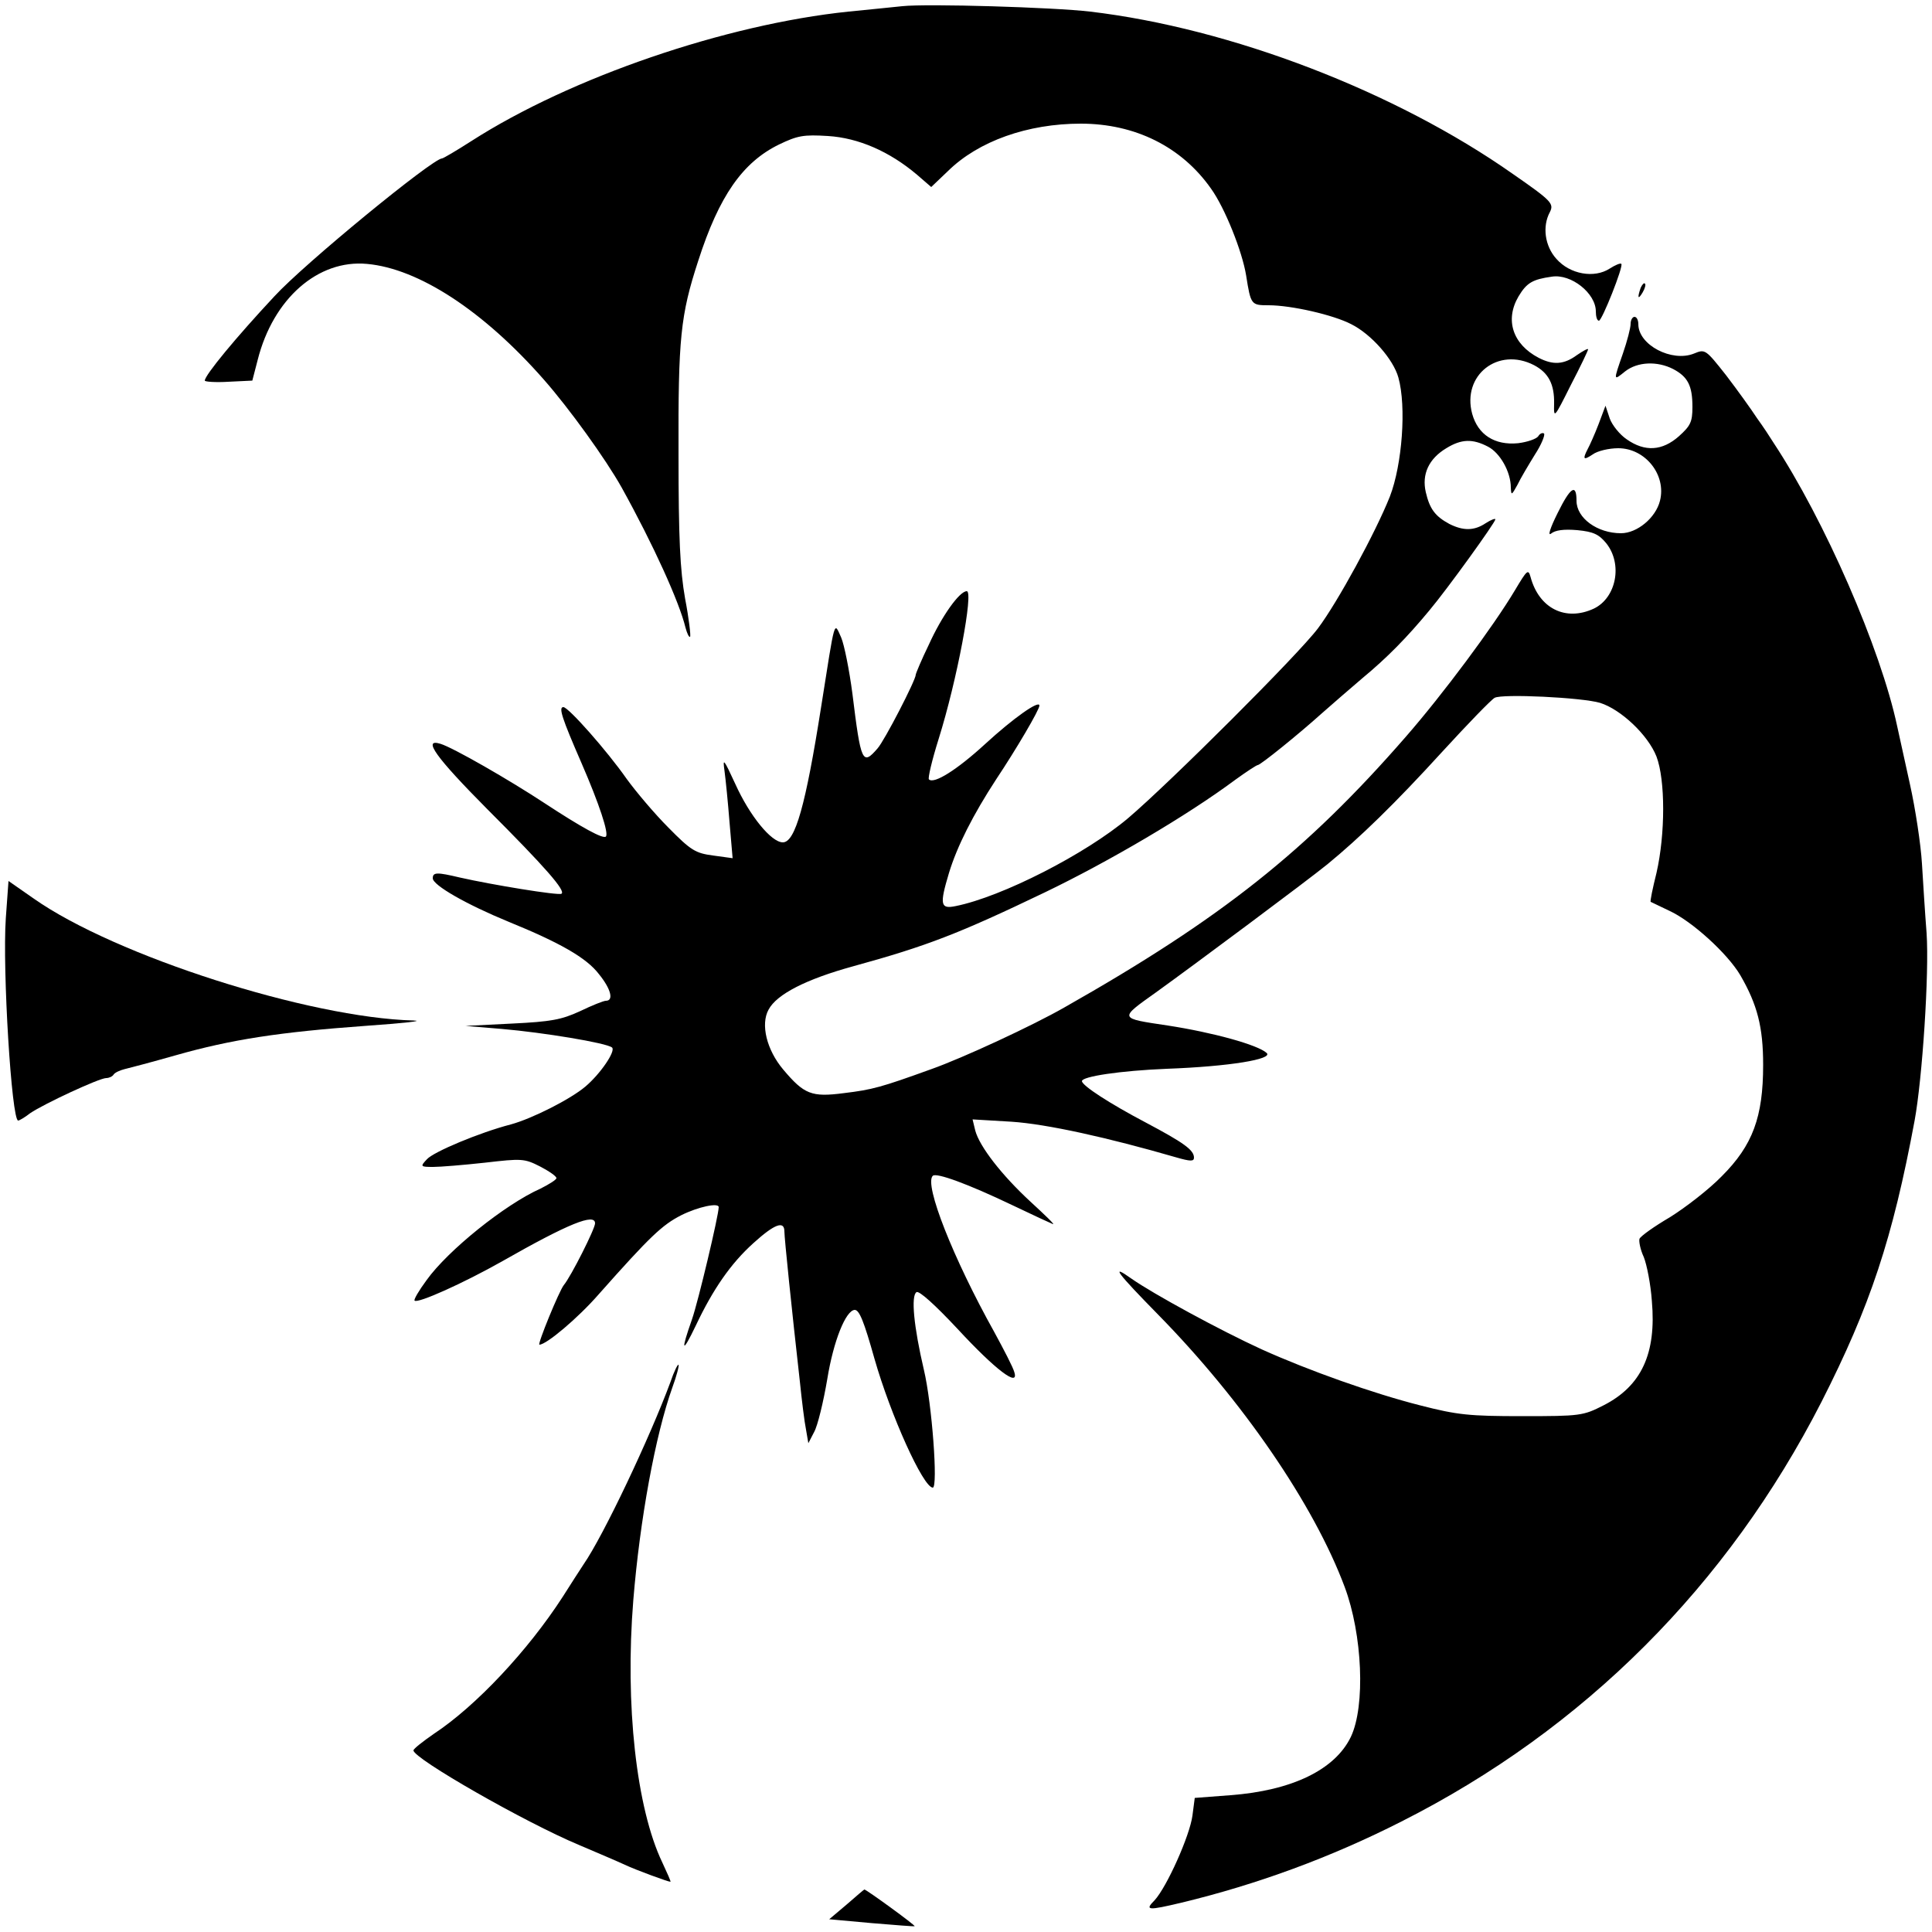 <?xml version="1.0" standalone="no"?>
<!DOCTYPE svg PUBLIC "-//W3C//DTD SVG 20010904//EN"
 "http://www.w3.org/TR/2001/REC-SVG-20010904/DTD/svg10.dtd">
<svg version="1.0" xmlns="http://www.w3.org/2000/svg"
 width="500pt" height="500pt" viewBox="0 0 500 500"
 preserveAspectRatio="xMidYMid meet">

<g transform="translate(0,500) scale(0.1,-0.1)"
fill="#000000" stroke="none">
<path d="M2335 4984 c-22 -2 -85 -9 -139 -14 -318 -33 -719 -170 -976 -335
-39 -25 -73 -45 -76 -45 -24 0 -356 -272 -434 -357 -99 -106 -180 -204 -180
-218 0 -3 28 -5 61 -3 l62 3 14 54 c40 158 156 260 283 248 133 -12 301 -121
458 -300 65 -74 159 -204 201 -279 82 -148 149 -296 165 -362 4 -15 9 -26 12
-24 2 3 -3 47 -13 99 -13 74 -17 155 -17 374 -1 300 5 359 51 500 54 168 115
255 209 301 48 23 63 26 127 22 79 -5 159 -40 230 -100 l37 -32 43 41 c79 78
207 123 344 123 141 0 261 -60 337 -168 36 -50 81 -163 91 -225 12 -76 13 -77
58 -77 59 0 168 -25 214 -49 52 -26 109 -91 122 -138 21 -75 10 -225 -22 -308
-37 -93 -135 -273 -186 -341 -51 -68 -383 -399 -491 -491 -110 -93 -327 -204
-447 -228 -39 -8 -42 3 -17 86 21 69 62 150 122 242 52 78 112 180 112 191 0
15 -67 -32 -141 -100 -72 -66 -132 -104 -145 -91 -3 3 8 50 25 104 48 153 91
383 73 383 -19 0 -65 -65 -98 -138 -19 -39 -34 -75 -34 -78 0 -14 -81 -171
-99 -191 -39 -45 -43 -37 -65 142 -8 61 -21 126 -29 145 -19 42 -15 54 -52
-180 -40 -254 -67 -350 -99 -350 -30 0 -86 69 -123 151 -30 65 -33 69 -28 34
3 -22 9 -82 13 -133 l8 -93 -51 7 c-45 6 -57 13 -115 72 -36 36 -84 93 -108
126 -51 73 -151 186 -164 186 -13 0 -4 -28 47 -145 46 -106 71 -182 63 -190
-7 -7 -62 23 -158 86 -91 60 -237 144 -270 154 -48 15 -12 -35 121 -169 151
-151 204 -212 192 -219 -8 -5 -179 23 -263 42 -59 14 -70 14 -70 -2 0 -18 88
-68 195 -112 135 -55 203 -94 235 -136 31 -38 39 -69 18 -69 -6 0 -36 -12 -67
-27 -48 -22 -74 -27 -176 -32 l-120 -6 95 -8 c105 -9 270 -36 284 -48 10 -9
-30 -68 -69 -101 -39 -33 -138 -83 -193 -98 -81 -21 -200 -71 -217 -90 -18
-19 -17 -20 16 -20 19 0 79 5 134 11 95 11 102 11 143 -10 23 -12 42 -25 42
-30 0 -4 -19 -16 -41 -27 -92 -41 -240 -160 -295 -237 -20 -27 -34 -51 -31
-53 8 -8 126 45 227 102 172 98 240 125 240 98 0 -14 -62 -137 -81 -160 -12
-15 -69 -154 -63 -154 18 0 100 69 154 131 133 150 164 179 213 204 44 22 97
33 97 21 0 -21 -53 -244 -69 -290 -30 -85 -26 -91 10 -16 44 93 90 160 149
213 54 49 80 59 80 30 0 -17 19 -202 40 -388 5 -49 12 -106 16 -125 l6 -35 15
29 c9 16 24 78 34 137 16 99 48 178 71 179 12 0 24 -30 51 -126 42 -147 126
-333 151 -334 14 0 -2 217 -23 305 -26 111 -34 192 -19 201 7 4 48 -33 106
-95 98 -106 160 -153 147 -112 -3 12 -27 58 -52 104 -106 190 -182 382 -159
404 9 9 91 -21 206 -76 52 -25 100 -47 105 -49 6 -2 -20 23 -57 57 -76 70
-133 144 -144 185 l-7 29 101 -6 c91 -6 249 -41 425 -92 38 -11 47 -11 47 -1
0 20 -27 39 -125 91 -93 49 -164 95 -165 107 0 12 98 27 220 32 162 6 276 25
258 41 -23 21 -139 53 -256 71 -127 19 -127 17 -30 86 100 72 390 288 443 331
84 69 174 156 298 292 66 72 126 134 135 139 19 11 226 1 273 -13 54 -17 124
-83 146 -139 23 -61 23 -200 0 -301 -10 -40 -17 -74 -15 -75 2 -1 23 -11 48
-23 59 -27 151 -111 184 -167 44 -76 59 -134 59 -232 0 -135 -27 -208 -107
-288 -33 -34 -94 -81 -134 -106 -41 -24 -76 -49 -79 -56 -2 -6 2 -28 11 -47 8
-20 18 -71 21 -114 12 -136 -27 -220 -125 -270 -53 -27 -60 -28 -210 -28 -137
0 -168 3 -265 28 -122 31 -288 90 -410 145 -107 49 -280 143 -337 183 -56 40
-37 15 69 -93 218 -222 403 -491 483 -705 46 -123 54 -308 16 -388 -41 -85
-152 -139 -312 -151 l-92 -7 -6 -46 c-7 -52 -66 -184 -98 -219 -26 -26 -18
-27 70 -6 195 47 386 117 569 210 473 239 844 611 1087 1086 126 248 184 422
241 728 20 109 38 381 31 485 -4 50 -9 131 -12 180 -3 50 -17 142 -31 205 -14
63 -29 131 -33 150 -43 202 -188 534 -320 734 -8 13 -27 42 -43 64 -15 23 -51
73 -80 111 -53 67 -54 68 -83 56 -57 -23 -144 22 -144 76 0 10 -4 19 -10 19
-5 0 -10 -8 -10 -18 0 -11 -9 -45 -20 -77 -25 -72 -25 -71 6 -46 32 25 83 27
124 6 38 -20 50 -43 50 -98 0 -39 -5 -49 -35 -76 -43 -38 -88 -41 -135 -8 -18
12 -38 37 -44 54 l-11 33 -18 -48 c-10 -26 -23 -55 -28 -64 -14 -27 -11 -30
13 -14 12 9 42 16 66 16 70 0 125 -69 108 -136 -11 -44 -59 -84 -101 -84 -61
0 -115 39 -115 84 0 46 -16 35 -49 -32 -19 -38 -26 -60 -17 -53 11 9 33 12 68
9 42 -4 56 -11 75 -34 43 -54 26 -141 -32 -169 -73 -34 -142 0 -164 82 -6 21
-9 18 -40 -34 -56 -94 -187 -270 -283 -380 -257 -295 -477 -470 -883 -700 -82
-47 -263 -131 -345 -160 -130 -47 -152 -53 -226 -62 -84 -11 -103 -3 -157 61
-43 51 -59 117 -38 155 21 40 98 79 218 112 193 53 275 85 498 192 164 79 367
198 492 291 29 21 55 38 58 38 7 0 106 80 166 134 25 22 72 63 105 91 64 53
115 105 173 175 47 56 171 228 171 236 0 3 -11 -1 -25 -10 -30 -20 -58 -20
-94 -2 -37 20 -51 39 -61 82 -11 47 8 87 53 114 39 24 68 25 108 4 31 -16 59
-65 59 -106 1 -21 2 -20 17 7 8 17 29 52 45 78 17 26 27 51 24 55 -4 3 -11 0
-15 -7 -5 -7 -28 -15 -52 -18 -61 -6 -104 22 -119 76 -27 100 67 174 160 126
38 -20 53 -50 52 -100 -1 -39 0 -38 43 48 25 48 45 90 45 93 0 3 -13 -4 -29
-15 -34 -25 -62 -26 -99 -7 -67 35 -88 98 -52 159 21 35 36 44 86 51 50 8 114
-43 114 -90 0 -13 3 -24 8 -24 8 0 64 141 58 147 -2 3 -16 -3 -30 -12 -40 -26
-103 -15 -138 25 -30 33 -37 84 -17 121 11 22 5 29 -96 99 -303 213 -729 377
-1094 420 -93 11 -421 21 -486 14z"/>
<path d="M4246 4255 c-9 -26 -7 -32 5 -12 6 10 9 21 6 23 -2 3 -7 -2 -11 -11z"/>
<path d="M15 2623 c-9 -132 15 -523 32 -523 3 0 17 8 31 19 35 24 179 91 197
91 7 0 16 4 19 9 3 5 16 11 28 14 13 3 73 19 133 36 144 41 269 60 490 76 99
7 155 13 125 14 -270 7 -771 167 -982 315 l-66 46 -7 -97z"/>
<path d="M1735 1423 c-53 -143 -173 -397 -225 -472 -9 -14 -34 -52 -54 -84
-90 -139 -224 -282 -333 -354 -29 -20 -53 -39 -53 -43 0 -21 288 -186 429
-245 47 -20 101 -43 118 -51 30 -14 112 -44 118 -44 2 0 -8 22 -21 50 -67 140
-97 408 -75 679 17 208 57 427 101 550 11 30 18 57 16 59 -2 2 -12 -18 -21
-45z"/>
<path d="M2191 71 l-45 -38 110 -10 c60 -5 110 -9 111 -8 3 2 -125 95 -130 95
-1 0 -22 -18 -46 -39z"/>
</g>
</svg>
